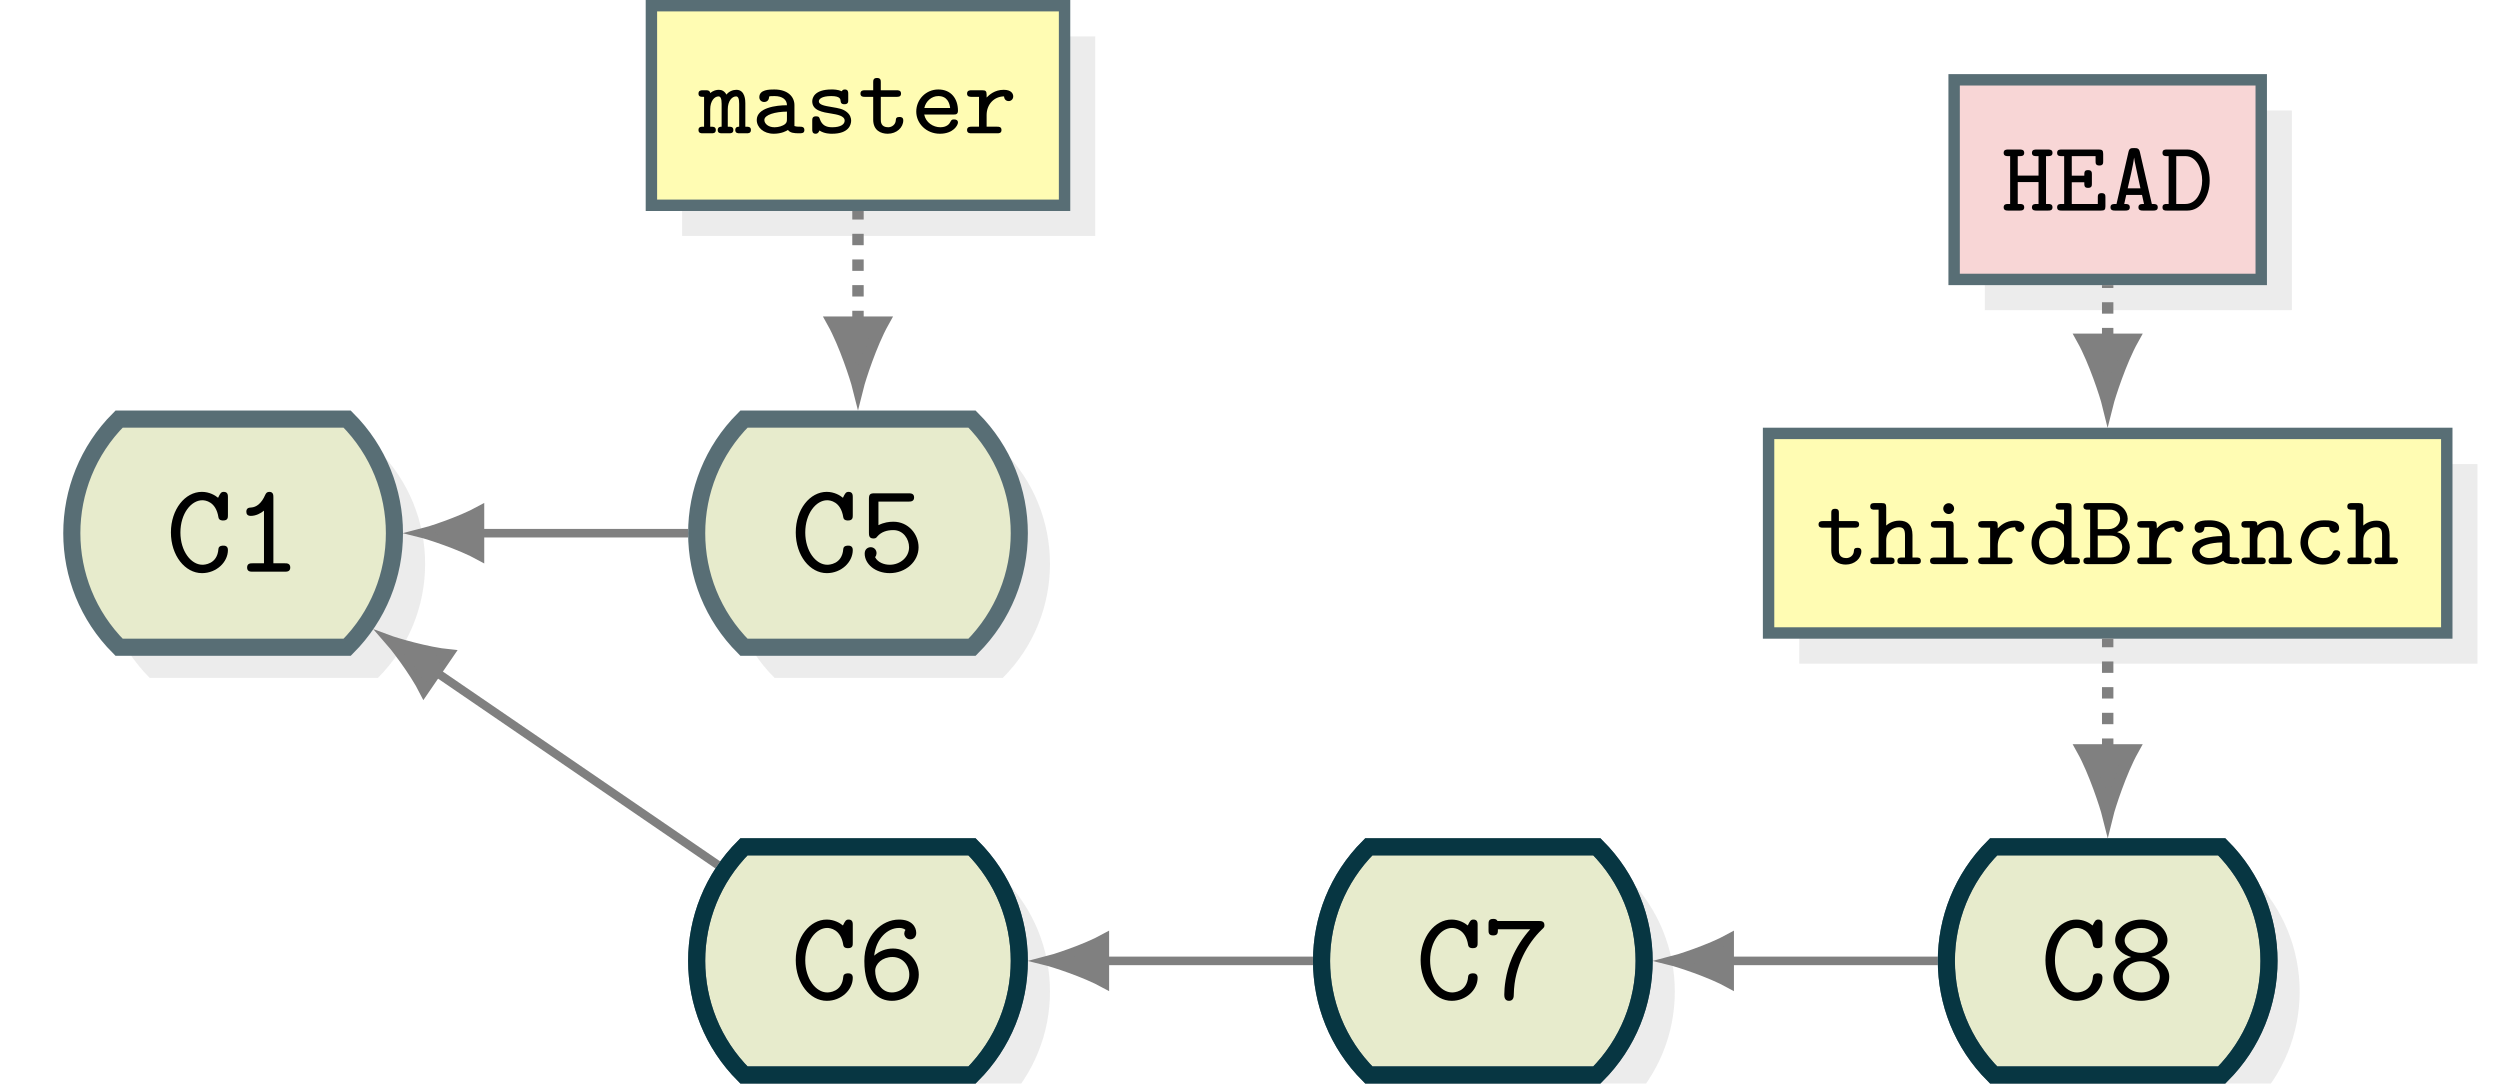 <?xml version="1.0" encoding="UTF-8"?>
<svg xmlns="http://www.w3.org/2000/svg" xmlns:xlink="http://www.w3.org/1999/xlink" width="349.406pt" height="151.434pt" viewBox="0 0 349.406 151.434" version="1.1">
<defs>
<g>
<symbol overflow="visible" id="glyph0-0">
<path style="stroke:none;" d=""/>
</symbol>
<symbol overflow="visible" id="glyph0-1">
<path style="stroke:none;" d="M 8.688 -3.031 C 8.688 -3.641 8.203 -3.641 8.016 -3.641 C 7.922 -3.641 7.391 -3.641 7.359 -3.172 C 7.203 -1 5.328 -0.969 5.125 -0.969 C 3.516 -0.969 2.047 -2.891 2.047 -5.469 C 2.047 -8.141 3.562 -9.984 5.109 -9.984 C 5.5 -9.984 7.016 -9.828 7.359 -7.609 C 7.422 -7.156 7.875 -7.156 8.016 -7.156 C 8.688 -7.156 8.688 -7.562 8.688 -7.906 L 8.688 -10.406 C 8.688 -10.672 8.688 -11.156 8.109 -11.156 C 7.719 -11.156 7.609 -10.938 7.312 -10.328 C 6.906 -10.672 6.094 -11.156 5.047 -11.156 C 2.703 -11.156 0.719 -8.719 0.719 -5.484 C 0.719 -2.266 2.688 0.203 5.062 0.203 C 7.078 0.203 8.688 -1.328 8.688 -3.031 Z M 8.688 -3.031 "/>
</symbol>
<symbol overflow="visible" id="glyph0-2">
<path style="stroke:none;" d="M 7.984 -0.578 C 7.984 -1.172 7.516 -1.172 7.234 -1.172 L 5.625 -1.172 L 5.625 -10.406 C 5.625 -10.672 5.625 -11.156 5.062 -11.156 C 4.75 -11.156 4.609 -11 4.5 -10.766 C 3.953 -9.5 3.234 -9.016 2.516 -8.969 C 2.234 -8.953 1.844 -8.922 1.844 -8.375 C 1.844 -8.016 2.047 -7.797 2.469 -7.797 C 3.188 -7.797 3.891 -8.172 4.312 -8.531 L 4.312 -1.172 L 2.703 -1.172 C 2.422 -1.172 1.953 -1.172 1.953 -0.578 C 1.953 0 2.438 0 2.703 0 L 7.234 0 C 7.5 0 7.984 0 7.984 -0.578 Z M 7.984 -0.578 "/>
</symbol>
<symbol overflow="visible" id="glyph0-3">
<path style="stroke:none;" d="M 8.469 -3.406 C 8.469 -5.234 7.047 -6.984 4.953 -6.984 C 4.359 -6.984 3.625 -6.891 2.859 -6.5 L 2.859 -9.797 L 7.078 -9.797 C 7.344 -9.797 7.844 -9.797 7.844 -10.375 C 7.844 -10.953 7.359 -10.953 7.078 -10.953 L 2.297 -10.953 C 1.688 -10.953 1.531 -10.812 1.531 -10.141 L 1.531 -5.469 C 1.531 -5.109 1.531 -4.641 2.156 -4.641 C 2.469 -4.641 2.562 -4.734 2.703 -4.922 C 3.25 -5.562 4.047 -5.812 4.938 -5.812 C 6.344 -5.812 7.141 -4.562 7.141 -3.406 C 7.141 -2.031 5.906 -0.969 4.438 -0.969 C 3.719 -0.969 2.781 -1.25 2.391 -2.031 L 2.406 -2.047 C 2.531 -2.219 2.547 -2.266 2.578 -2.469 C 2.578 -2.469 2.594 -2.531 2.594 -2.594 C 2.594 -3.062 2.234 -3.422 1.781 -3.422 C 1.438 -3.422 0.938 -3.203 0.938 -2.531 C 0.938 -1.078 2.406 0.203 4.438 0.203 C 6.672 0.203 8.469 -1.422 8.469 -3.406 Z M 8.469 -3.406 "/>
</symbol>
<symbol overflow="visible" id="glyph0-4">
<path style="stroke:none;" d="M 8.5 -3.469 C 8.5 -5.484 6.906 -7.109 4.891 -7.109 C 3.906 -7.109 3 -6.766 2.266 -6.109 C 2.531 -8.5 4.125 -9.984 5.734 -9.984 C 5.906 -9.984 6.344 -9.984 6.641 -9.703 C 6.531 -9.578 6.469 -9.375 6.469 -9.219 C 6.469 -8.812 6.781 -8.391 7.297 -8.391 C 7.781 -8.391 8.141 -8.734 8.141 -9.281 C 8.141 -10.094 7.562 -11.156 5.734 -11.156 C 3.312 -11.156 0.891 -8.953 0.891 -5.375 C 0.891 -1.141 2.891 0.203 4.75 0.203 C 6.703 0.203 8.5 -1.297 8.5 -3.469 Z M 7.172 -3.469 C 7.172 -1.984 6.031 -0.969 4.734 -0.969 C 3.016 -0.969 2.406 -2.891 2.406 -3.984 C 2.406 -5 3.422 -5.922 4.812 -5.922 C 6.25 -5.922 7.172 -4.75 7.172 -3.469 Z M 7.172 -3.469 "/>
</symbol>
<symbol overflow="visible" id="glyph0-5">
<path style="stroke:none;" d="M 8.609 -10.375 C 8.609 -10.953 8.125 -10.953 7.859 -10.953 L 2.047 -10.953 C 1.922 -11.25 1.609 -11.25 1.453 -11.25 C 0.797 -11.25 0.797 -10.828 0.797 -10.5 L 0.797 -9.688 C 0.797 -9.344 0.797 -8.938 1.453 -8.938 C 2.109 -8.938 2.109 -9.312 2.109 -9.797 L 6.625 -9.797 C 5.562 -8.609 4.703 -7.266 4.078 -5.812 C 3.141 -3.625 3 -1.5 3 -0.688 C 3 -0.453 3 0.203 3.656 0.203 C 4.312 0.203 4.328 -0.406 4.328 -0.703 C 4.391 -4.734 6.344 -7.922 8.219 -9.734 C 8.562 -10.062 8.609 -10.094 8.609 -10.375 Z M 8.609 -10.375 "/>
</symbol>
<symbol overflow="visible" id="glyph0-6">
<path style="stroke:none;" d="M 8.609 -3.141 C 8.609 -4.625 7.25 -5.594 6.109 -5.922 C 7.156 -6.219 8.359 -7.031 8.359 -8.266 C 8.359 -9.734 6.859 -11.156 4.703 -11.156 C 2.547 -11.156 1.047 -9.734 1.047 -8.266 C 1.047 -7.031 2.234 -6.203 3.281 -5.922 C 2.109 -5.578 0.797 -4.594 0.797 -3.141 C 0.797 -1.375 2.438 0.203 4.703 0.203 C 6.953 0.203 8.609 -1.406 8.609 -3.141 Z M 7.031 -8.25 C 7.031 -7.266 5.953 -6.5 4.703 -6.5 C 3.438 -6.5 2.375 -7.266 2.375 -8.25 C 2.375 -9.141 3.344 -9.984 4.703 -9.984 C 6.062 -9.984 7.031 -9.141 7.031 -8.25 Z M 7.281 -3.156 C 7.281 -1.969 6.156 -0.969 4.703 -0.969 C 3.25 -0.969 2.109 -1.969 2.109 -3.156 C 2.109 -4.25 3.141 -5.328 4.703 -5.328 C 6.281 -5.328 7.281 -4.25 7.281 -3.156 Z M 7.281 -3.156 "/>
</symbol>
<symbol overflow="visible" id="glyph1-0">
<path style="stroke:none;" d=""/>
</symbol>
<symbol overflow="visible" id="glyph1-1">
<path style="stroke:none;" d="M 7.266 -0.453 C 7.266 -0.922 6.938 -0.922 6.484 -0.922 L 6.484 -4.203 C 6.484 -4.516 6.484 -6.078 5.234 -6.078 C 4.766 -6.078 4.203 -5.875 3.844 -5.406 C 3.578 -5.906 3.188 -6.078 2.781 -6.078 C 2.484 -6.078 2.016 -6 1.594 -5.625 C 1.5 -6.016 1.188 -6.016 0.984 -6.016 L 0.531 -6.016 C 0.328 -6.016 -0.062 -6.016 -0.062 -5.547 C -0.062 -5.094 0.266 -5.094 0.719 -5.094 L 0.719 -0.922 C 0.266 -0.922 -0.062 -0.922 -0.062 -0.453 C -0.062 0 0.328 0 0.531 0 L 1.766 0 C 1.969 0 2.359 0 2.359 -0.453 C 2.359 -0.922 2.016 -0.922 1.578 -0.922 L 1.578 -3.359 C 1.578 -4.516 2.172 -5.156 2.734 -5.156 C 3.031 -5.156 3.172 -4.844 3.172 -4.125 L 3.172 -0.922 C 3.031 -0.922 2.625 -0.922 2.625 -0.453 C 2.625 0 3.016 0 3.219 0 L 4.219 0 C 4.422 0 4.812 0 4.812 -0.453 C 4.812 -0.922 4.484 -0.922 4.031 -0.922 L 4.031 -3.359 C 4.031 -4.516 4.625 -5.156 5.188 -5.156 C 5.484 -5.156 5.625 -4.844 5.625 -4.125 L 5.625 -0.922 C 5.484 -0.922 5.078 -0.922 5.078 -0.453 C 5.078 0 5.469 0 5.672 0 L 6.672 0 C 6.875 0 7.266 0 7.266 -0.453 Z M 7.266 -0.453 "/>
</symbol>
<symbol overflow="visible" id="glyph1-2">
<path style="stroke:none;" d="M 7.328 -0.453 C 7.328 -0.922 6.938 -0.922 6.734 -0.922 C 6.203 -0.922 6.078 -0.969 5.938 -1.016 L 5.938 -3.938 C 5.938 -5.094 5.031 -6.125 3.125 -6.125 C 2.469 -6.125 1.031 -6.125 1.031 -5.047 C 1.031 -4.672 1.297 -4.375 1.719 -4.375 C 1.984 -4.375 2.359 -4.531 2.391 -5.031 C 2.391 -5.156 2.406 -5.156 2.578 -5.188 C 2.734 -5.203 2.969 -5.203 3.141 -5.203 C 4.281 -5.203 4.891 -4.688 4.891 -3.922 C 3.391 -3.922 0.672 -3.578 0.672 -1.859 C 0.672 -0.828 1.625 0.062 3.047 0.062 C 4.156 0.062 4.859 -0.344 5.031 -0.469 C 5.328 -0.047 5.922 0 6.578 0 C 6.969 0 7.328 0 7.328 -0.453 Z M 4.891 -2 C 4.891 -1.703 4.891 -1.375 4.344 -1.109 C 3.844 -0.859 3.312 -0.844 3.125 -0.844 C 2.297 -0.844 1.734 -1.344 1.734 -1.859 C 1.734 -2.594 3.266 -3.016 4.891 -3.031 Z M 4.891 -2 "/>
</symbol>
<symbol overflow="visible" id="glyph1-3">
<path style="stroke:none;" d="M 6.453 -1.766 C 6.453 -2.094 6.344 -2.594 5.812 -3 C 5.266 -3.422 4.719 -3.5 3.734 -3.672 C 2.797 -3.828 1.938 -3.969 1.938 -4.469 C 1.938 -4.75 2.281 -5.203 3.672 -5.203 C 4.922 -5.203 4.969 -4.766 4.984 -4.5 C 5.016 -4.062 5.359 -4.062 5.516 -4.062 C 6.047 -4.062 6.047 -4.391 6.047 -4.656 L 6.047 -5.531 C 6.047 -5.734 6.047 -6.125 5.578 -6.125 C 5.266 -6.125 5.188 -5.953 5.156 -5.875 C 4.578 -6.125 4.016 -6.125 3.703 -6.125 C 1.328 -6.125 1.016 -4.953 1.016 -4.469 C 1.016 -3.172 2.484 -2.938 3.719 -2.75 C 4.469 -2.625 5.547 -2.453 5.547 -1.766 C 5.547 -1.266 5.016 -0.844 3.797 -0.844 C 2.938 -0.844 2.375 -1.141 2.078 -1.984 C 2.016 -2.203 1.953 -2.375 1.547 -2.375 C 1.016 -2.375 1.016 -2.016 1.016 -1.766 L 1.016 -0.531 C 1.016 -0.328 1.016 0.062 1.484 0.062 C 1.625 0.062 1.875 0.031 2.016 -0.391 C 2.719 0.062 3.5 0.062 3.781 0.062 C 6.156 0.062 6.453 -1.234 6.453 -1.766 Z M 6.453 -1.766 "/>
</symbol>
<symbol overflow="visible" id="glyph1-4">
<path style="stroke:none;" d="M 6.328 -1.812 C 6.328 -2.281 5.938 -2.281 5.797 -2.281 C 5.438 -2.281 5.281 -2.156 5.281 -1.797 C 5.25 -1.234 4.75 -0.844 4.219 -0.844 C 3.188 -0.844 3.188 -1.625 3.188 -1.938 L 3.188 -5.094 L 5.406 -5.094 C 5.625 -5.094 6.016 -5.094 6.016 -5.547 C 6.016 -6.016 5.625 -6.016 5.406 -6.016 L 3.188 -6.016 L 3.188 -7.125 C 3.188 -7.391 3.188 -7.734 2.656 -7.734 C 2.125 -7.734 2.125 -7.375 2.125 -7.125 L 2.125 -6.016 L 0.969 -6.016 C 0.75 -6.016 0.344 -6.016 0.344 -5.547 C 0.344 -5.094 0.734 -5.094 0.953 -5.094 L 2.125 -5.094 L 2.125 -1.906 C 2.125 -0.406 3.188 0.062 4.156 0.062 C 5.406 0.062 6.328 -0.812 6.328 -1.812 Z M 6.328 -1.812 "/>
</symbol>
<symbol overflow="visible" id="glyph1-5">
<path style="stroke:none;" d="M 6.562 -1.5 C 6.562 -1.812 6.328 -1.938 6.031 -1.938 C 5.797 -1.938 5.656 -1.922 5.516 -1.625 C 5.234 -0.984 4.547 -0.844 4.109 -0.844 C 3.078 -0.844 2.062 -1.516 1.844 -2.625 L 5.953 -2.625 C 6.219 -2.625 6.562 -2.625 6.562 -3.156 C 6.562 -4.828 5.609 -6.125 3.812 -6.125 C 2.094 -6.125 0.734 -4.734 0.734 -3.031 C 0.734 -1.375 2.141 0.062 4.031 0.062 C 5.938 0.062 6.562 -1.156 6.562 -1.5 Z M 5.469 -3.531 L 1.859 -3.531 C 2.062 -4.5 2.891 -5.203 3.812 -5.203 C 5.062 -5.203 5.391 -4.234 5.469 -3.531 Z M 5.469 -3.531 "/>
</symbol>
<symbol overflow="visible" id="glyph1-6">
<path style="stroke:none;" d="M 6.875 -5.156 C 6.875 -5.516 6.625 -6.078 5.547 -6.078 C 4.25 -6.078 3.5 -5.344 3.156 -5 L 3.156 -5.406 C 3.156 -5.891 3.016 -6.016 2.547 -6.016 L 1.031 -6.016 C 0.844 -6.016 0.422 -6.016 0.422 -5.547 C 0.422 -5.094 0.844 -5.094 1.031 -5.094 L 2.094 -5.094 L 2.094 -0.922 L 1.031 -0.922 C 0.844 -0.922 0.422 -0.922 0.422 -0.453 C 0.422 0 0.844 0 1.031 0 L 4.625 0 C 4.859 0 5.234 0 5.234 -0.453 C 5.234 -0.922 4.859 -0.922 4.625 -0.922 L 3.156 -0.922 L 3.156 -2.547 C 3.156 -4.078 4.234 -5.156 5.594 -5.156 C 5.625 -4.625 6.016 -4.5 6.234 -4.5 C 6.578 -4.5 6.875 -4.766 6.875 -5.156 Z M 6.875 -5.156 "/>
</symbol>
<symbol overflow="visible" id="glyph1-7">
<path style="stroke:none;" d="M 7.234 -0.453 C 7.234 -0.922 6.859 -0.922 6.641 -0.922 L 6.062 -0.922 L 6.062 -4.062 C 6.062 -5.453 5.375 -6.078 4.234 -6.078 C 3.188 -6.078 2.531 -5.531 2.391 -5.391 L 2.391 -7.922 C 2.391 -8.406 2.25 -8.531 1.781 -8.531 L 0.75 -8.531 C 0.531 -8.531 0.156 -8.531 0.156 -8.062 C 0.156 -7.609 0.531 -7.609 0.75 -7.609 L 1.328 -7.609 L 1.328 -0.922 L 0.75 -0.922 C 0.531 -0.922 0.156 -0.922 0.156 -0.453 C 0.156 0 0.531 0 0.75 0 L 2.953 0 C 3.188 0 3.562 0 3.562 -0.453 C 3.562 -0.922 3.188 -0.922 2.953 -0.922 L 2.391 -0.922 L 2.391 -3.328 C 2.391 -4.656 3.453 -5.156 4.156 -5.156 C 4.797 -5.156 5.016 -4.859 5.016 -4.031 L 5.016 -0.922 L 4.547 -0.922 C 4.344 -0.922 3.953 -0.922 3.953 -0.453 C 3.953 0 4.344 0 4.547 0 L 6.641 0 C 6.859 0 7.234 0 7.234 -0.453 Z M 7.234 -0.453 "/>
</symbol>
<symbol overflow="visible" id="glyph1-8">
<path style="stroke:none;" d="M 6.438 -0.453 C 6.438 -0.922 6.016 -0.922 5.812 -0.922 L 4.406 -0.922 L 4.406 -5.406 C 4.406 -5.891 4.266 -6.016 3.812 -6.016 L 1.828 -6.016 C 1.625 -6.016 1.219 -6.016 1.219 -5.547 C 1.219 -5.094 1.625 -5.094 1.828 -5.094 L 3.344 -5.094 L 3.344 -0.922 L 1.719 -0.922 C 1.5 -0.922 1.109 -0.922 1.109 -0.453 C 1.109 0 1.516 0 1.719 0 L 5.812 0 C 6.016 0 6.438 0 6.438 -0.453 Z M 4.469 -7.766 C 4.469 -8.172 4.125 -8.516 3.719 -8.516 C 3.297 -8.516 2.953 -8.172 2.953 -7.766 C 2.953 -7.344 3.297 -7 3.719 -7 C 4.125 -7 4.469 -7.344 4.469 -7.766 Z M 4.469 -7.766 "/>
</symbol>
<symbol overflow="visible" id="glyph1-9">
<path style="stroke:none;" d="M 7.234 -0.453 C 7.234 -0.922 6.859 -0.922 6.641 -0.922 L 6.062 -0.922 L 6.062 -7.922 C 6.062 -8.406 5.938 -8.531 5.469 -8.531 L 4.438 -8.531 C 4.219 -8.531 3.844 -8.531 3.844 -8.062 C 3.844 -7.609 4.219 -7.609 4.438 -7.609 L 5.016 -7.609 L 5.016 -5.516 C 4.375 -6.016 3.781 -6.078 3.406 -6.078 C 1.859 -6.078 0.469 -4.766 0.469 -3 C 0.469 -1.297 1.75 0.062 3.281 0.062 C 4.016 0.062 4.609 -0.266 5.016 -0.656 C 5.016 -0.266 5.016 0 5.609 0 L 6.641 0 C 6.859 0 7.234 0 7.234 -0.453 Z M 5.016 -2.75 C 5.016 -1.953 4.375 -0.844 3.328 -0.844 C 2.391 -0.844 1.531 -1.766 1.531 -3 C 1.531 -4.234 2.453 -5.156 3.469 -5.156 C 4.297 -5.156 5.016 -4.453 5.016 -3.688 Z M 5.016 -2.75 "/>
</symbol>
<symbol overflow="visible" id="glyph1-10">
<path style="stroke:none;" d="M 6.797 -2.344 C 6.797 -3.391 6.016 -4.234 5.016 -4.469 C 5.859 -4.766 6.5 -5.469 6.5 -6.344 C 6.5 -7.391 5.625 -8.531 4.094 -8.531 L 0.922 -8.531 C 0.719 -8.531 0.312 -8.531 0.312 -8.062 C 0.312 -7.609 0.719 -7.609 0.922 -7.609 L 1.25 -7.609 L 1.25 -0.922 L 0.922 -0.922 C 0.719 -0.922 0.312 -0.922 0.312 -0.453 C 0.312 0 0.719 0 0.922 0 L 4.375 0 C 5.953 0 6.797 -1.25 6.797 -2.344 Z M 5.438 -6.328 C 5.438 -5.719 4.938 -4.891 3.797 -4.891 L 2.312 -4.891 L 2.312 -7.609 L 4.031 -7.609 C 5.172 -7.609 5.438 -6.734 5.438 -6.328 Z M 5.734 -2.375 C 5.734 -1.75 5.266 -0.922 4.047 -0.922 L 2.312 -0.922 L 2.312 -3.984 L 4.125 -3.984 C 5.547 -3.984 5.734 -2.734 5.734 -2.375 Z M 5.734 -2.375 "/>
</symbol>
<symbol overflow="visible" id="glyph1-11">
<path style="stroke:none;" d="M 7.234 -0.453 C 7.234 -0.922 6.859 -0.922 6.641 -0.922 L 6.062 -0.922 L 6.062 -4.062 C 6.062 -5.453 5.375 -6.078 4.234 -6.078 C 3.188 -6.078 2.531 -5.531 2.391 -5.391 C 2.391 -5.797 2.344 -6.016 1.781 -6.016 L 0.75 -6.016 C 0.531 -6.016 0.156 -6.016 0.156 -5.547 C 0.156 -5.094 0.531 -5.094 0.75 -5.094 L 1.328 -5.094 L 1.328 -0.922 L 0.75 -0.922 C 0.531 -0.922 0.156 -0.922 0.156 -0.453 C 0.156 0 0.531 0 0.75 0 L 2.953 0 C 3.188 0 3.562 0 3.562 -0.453 C 3.562 -0.922 3.188 -0.922 2.953 -0.922 L 2.391 -0.922 L 2.391 -3.328 C 2.391 -4.656 3.453 -5.156 4.156 -5.156 C 4.797 -5.156 5.016 -4.859 5.016 -4.031 L 5.016 -0.922 L 4.547 -0.922 C 4.344 -0.922 3.953 -0.922 3.953 -0.453 C 3.953 0 4.344 0 4.547 0 L 6.641 0 C 6.859 0 7.234 0 7.234 -0.453 Z M 7.234 -0.453 "/>
</symbol>
<symbol overflow="visible" id="glyph1-12">
<path style="stroke:none;" d="M 6.562 -1.5 C 6.562 -1.812 6.328 -1.938 6.031 -1.938 C 5.828 -1.938 5.641 -1.938 5.516 -1.625 C 5.266 -1 4.703 -0.844 4.203 -0.844 C 3.047 -0.844 2.062 -1.797 2.062 -3.016 C 2.062 -3.719 2.516 -5.203 4.281 -5.203 C 4.688 -5.203 4.922 -5.172 5 -5.156 C 5.031 -5.156 5.047 -5.141 5.047 -5.016 C 5.078 -4.609 5.375 -4.375 5.719 -4.375 C 6.141 -4.375 6.406 -4.672 6.406 -5.047 C 6.406 -6.125 4.953 -6.125 4.312 -6.125 C 1.828 -6.125 1 -4.203 1 -3.016 C 1 -1.344 2.344 0.062 4.125 0.062 C 6.109 0.062 6.562 -1.266 6.562 -1.5 Z M 6.562 -1.5 "/>
</symbol>
<symbol overflow="visible" id="glyph1-13">
<path style="stroke:none;" d="M 7.109 -0.453 C 7.109 -0.922 6.719 -0.922 6.5 -0.922 L 6.203 -0.922 L 6.203 -7.609 L 6.5 -7.609 C 6.719 -7.609 7.109 -7.609 7.109 -8.062 C 7.109 -8.531 6.719 -8.531 6.5 -8.531 L 4.859 -8.531 C 4.641 -8.531 4.234 -8.531 4.234 -8.062 C 4.234 -7.609 4.641 -7.609 4.859 -7.609 L 5.156 -7.609 L 5.156 -4.891 L 2.25 -4.891 L 2.25 -7.609 L 2.547 -7.609 C 2.75 -7.609 3.156 -7.609 3.156 -8.062 C 3.156 -8.531 2.75 -8.531 2.547 -8.531 L 0.891 -8.531 C 0.688 -8.531 0.281 -8.531 0.281 -8.062 C 0.281 -7.609 0.688 -7.609 0.891 -7.609 L 1.188 -7.609 L 1.188 -0.922 L 0.891 -0.922 C 0.688 -0.922 0.281 -0.922 0.281 -0.453 C 0.281 0 0.688 0 0.891 0 L 2.547 0 C 2.75 0 3.156 0 3.156 -0.453 C 3.156 -0.922 2.75 -0.922 2.547 -0.922 L 2.25 -0.922 L 2.25 -3.984 L 5.156 -3.984 L 5.156 -0.922 L 4.859 -0.922 C 4.641 -0.922 4.234 -0.922 4.234 -0.453 C 4.234 0 4.641 0 4.859 0 L 6.5 0 C 6.719 0 7.109 0 7.109 -0.453 Z M 7.109 -0.453 "/>
</symbol>
<symbol overflow="visible" id="glyph1-14">
<path style="stroke:none;" d="M 7.094 -0.594 L 7.094 -1.844 C 7.094 -2.109 7.094 -2.438 6.562 -2.438 C 6.031 -2.438 6.031 -2.109 6.031 -1.844 L 6.031 -0.922 L 2.391 -0.922 L 2.391 -3.953 L 4.141 -3.953 C 4.141 -3.453 4.141 -3.172 4.672 -3.172 C 5.203 -3.172 5.203 -3.5 5.203 -3.766 L 5.203 -5.047 C 5.203 -5.312 5.203 -5.656 4.672 -5.656 C 4.141 -5.656 4.141 -5.375 4.141 -4.875 L 2.391 -4.875 L 2.391 -7.609 L 5.719 -7.609 L 5.719 -6.891 C 5.719 -6.625 5.719 -6.297 6.25 -6.297 C 6.781 -6.297 6.781 -6.625 6.781 -6.891 L 6.781 -7.922 C 6.781 -8.406 6.641 -8.531 6.188 -8.531 L 0.953 -8.531 C 0.719 -8.531 0.344 -8.531 0.344 -8.062 C 0.344 -7.609 0.719 -7.609 0.953 -7.609 L 1.328 -7.609 L 1.328 -0.922 L 0.953 -0.922 C 0.719 -0.922 0.344 -0.922 0.344 -0.453 C 0.344 0 0.719 0 0.953 0 L 6.484 0 C 6.953 0 7.094 -0.109 7.094 -0.594 Z M 7.094 -0.594 "/>
</symbol>
<symbol overflow="visible" id="glyph1-15">
<path style="stroke:none;" d="M 7 -0.453 C 7 -0.922 6.641 -0.922 6.172 -0.922 L 4.5 -8.188 C 4.375 -8.734 4.078 -8.734 3.703 -8.734 C 3.266 -8.734 3.031 -8.734 2.906 -8.188 L 1.234 -0.922 C 0.75 -0.922 0.391 -0.922 0.391 -0.453 C 0.391 0 0.812 0 1 0 L 2.484 0 C 2.672 0 3.094 0 3.094 -0.453 C 3.094 -0.922 2.719 -0.922 2.312 -0.922 L 2.594 -2.188 L 4.797 -2.188 L 5.078 -0.922 C 4.672 -0.922 4.297 -0.922 4.297 -0.453 C 4.297 0 4.719 0 4.906 0 L 6.391 0 C 6.578 0 7 0 7 -0.453 Z M 4.578 -3.109 L 2.797 -3.109 C 2.938 -3.641 3.641 -6.75 3.688 -7.375 L 3.703 -7.375 C 3.719 -7.078 3.812 -6.719 3.891 -6.328 Z M 4.578 -3.109 "/>
</symbol>
<symbol overflow="visible" id="glyph1-16">
<path style="stroke:none;" d="M 6.844 -4.203 C 6.844 -6.422 5.656 -8.531 3.75 -8.531 L 0.844 -8.531 C 0.609 -8.531 0.25 -8.531 0.25 -8.062 C 0.25 -7.609 0.625 -7.609 0.844 -7.609 L 1.109 -7.609 L 1.109 -0.922 L 0.844 -0.922 C 0.625 -0.922 0.25 -0.922 0.25 -0.453 C 0.25 0 0.609 0 0.844 0 L 3.75 0 C 5.609 0 6.844 -1.969 6.844 -4.203 Z M 5.797 -4.203 C 5.797 -2.594 5 -0.922 3.453 -0.922 L 2.172 -0.922 L 2.172 -7.609 L 3.453 -7.609 C 5.016 -7.609 5.797 -5.797 5.797 -4.203 Z M 5.797 -4.203 "/>
</symbol>
</g>
<clipPath id="clip1">
  <path d="M 101 122 L 147 122 L 147 151.434 L 101 151.434 Z M 101 122 "/>
</clipPath>
<clipPath id="clip2">
  <path d="M 63 84 L 177 84 L 177 151.434 L 63 151.434 Z M 63 84 "/>
</clipPath>
<clipPath id="clip3">
  <path d="M 188 122 L 235 122 L 235 151.434 L 188 151.434 Z M 188 122 "/>
</clipPath>
<clipPath id="clip4">
  <path d="M 150 84 L 264 84 L 264 151.434 L 150 151.434 Z M 150 84 "/>
</clipPath>
<clipPath id="clip5">
  <path d="M 129 114 L 172 114 L 172 151.434 L 129 151.434 Z M 129 114 "/>
</clipPath>
<clipPath id="clip6">
  <path d="M 276 122 L 322 122 L 322 151.434 L 276 151.434 Z M 276 122 "/>
</clipPath>
<clipPath id="clip7">
  <path d="M 238 84 L 349.406 84 L 349.406 151.434 L 238 151.434 Z M 238 84 "/>
</clipPath>
<clipPath id="clip8">
  <path d="M 216 114 L 259 114 L 259 151.434 L 216 151.434 Z M 216 114 "/>
</clipPath>
<clipPath id="clip9">
  <path d="M 63 84 L 177 84 L 177 151.434 L 63 151.434 Z M 63 84 "/>
</clipPath>
<clipPath id="clip10">
  <path d="M 150 84 L 264 84 L 264 151.434 L 150 151.434 Z M 150 84 "/>
</clipPath>
<clipPath id="clip11">
  <path d="M 238 84 L 349.406 84 L 349.406 151.434 L 238 151.434 Z M 238 84 "/>
</clipPath>
</defs>
<g id="surface1">
<path style=" stroke:none;fill-rule:nonzero;fill:rgb(50%,50%,50%);fill-opacity:0.15;" d="M 36.871 62.867 L 52.812 62.867 C 61.617 71.672 61.617 85.949 52.812 94.75 L 20.93 94.75 C 12.125 85.945 12.125 71.672 20.93 62.867 Z M 36.871 62.867 "/>
<path style="fill-rule:nonzero;fill:rgb(90.43%,92%,79.999%);fill-opacity:1;stroke-width:1.196;stroke-linecap:butt;stroke-linejoin:miter;stroke:rgb(34.511%,43.137%,45.882%);stroke-opacity:1;stroke-miterlimit:10;" d="M 11.87 7.971 L 19.841 7.971 C 24.243 3.569 24.243 -3.568 19.841 -7.97 L 3.899 -7.97 C -0.503 -3.568 -0.503 3.569 3.899 7.971 Z M 11.87 7.971 " transform="matrix(2,0,0,-2,8.842,74.52)"/>
<g style="fill:rgb(0%,0%,0%);fill-opacity:1;">
  <use xlink:href="#glyph0-1" x="23.168" y="79.9"/>
  <use xlink:href="#glyph0-2" x="32.583" y="79.9"/>
</g>
<path style=" stroke:none;fill-rule:nonzero;fill:rgb(50%,50%,50%);fill-opacity:0.15;" d="M 124.203 62.867 L 140.145 62.867 C 148.949 71.672 148.949 85.949 140.145 94.75 L 108.262 94.75 C 99.457 85.945 99.457 71.672 108.262 62.867 Z M 124.203 62.867 "/>
<path style="fill-rule:nonzero;fill:rgb(90.43%,92%,79.999%);fill-opacity:1;stroke-width:1.196;stroke-linecap:butt;stroke-linejoin:miter;stroke:rgb(34.511%,43.137%,45.882%);stroke-opacity:1;stroke-miterlimit:10;" d="M 55.536 7.971 L 63.507 7.971 C 67.909 3.569 67.909 -3.568 63.507 -7.97 L 47.565 -7.97 C 43.163 -3.568 43.163 3.569 47.565 7.971 Z M 55.536 7.971 " transform="matrix(2,0,0,-2,8.842,74.52)"/>
<g style="fill:rgb(0%,0%,0%);fill-opacity:1;">
  <use xlink:href="#glyph0-1" x="110.498" y="79.9"/>
  <use xlink:href="#glyph0-3" x="119.913" y="79.9"/>
</g>
<g clip-path="url(#clip1)" clip-rule="nonzero">
<path style=" stroke:none;fill-rule:nonzero;fill:rgb(50%,50%,50%);fill-opacity:0.15;" d="M 124.203 122.645 L 140.145 122.645 C 148.949 131.449 148.949 145.723 140.145 154.527 L 108.262 154.527 C 99.457 145.723 99.457 131.449 108.262 122.645 Z M 124.203 122.645 "/>
</g>
<path style=" stroke:none;fill-rule:nonzero;fill:rgb(90.43%,92%,79.999%);fill-opacity:1;" d="M 119.914 118.355 L 135.855 118.355 C 144.66 127.16 144.66 141.434 135.855 150.238 L 103.973 150.238 C 95.168 141.434 95.168 127.16 103.973 118.355 Z M 119.914 118.355 "/>
<g clip-path="url(#clip2)" clip-rule="nonzero">
<path style="fill:none;stroke-width:1.196;stroke-linecap:butt;stroke-linejoin:miter;stroke:rgb(34.511%,43.137%,45.882%);stroke-opacity:1;stroke-miterlimit:10;" d="M 55.536 -21.918 L 63.507 -21.918 C 67.909 -26.32 67.909 -33.457 63.507 -37.859 L 47.565 -37.859 C 43.163 -33.457 43.163 -26.32 47.565 -21.918 Z M 55.536 -21.918 " transform="matrix(2,0,0,-2,8.842,74.52)"/>
</g>
<g style="fill:rgb(0%,0%,0%);fill-opacity:1;">
  <use xlink:href="#glyph0-1" x="110.498" y="139.676"/>
  <use xlink:href="#glyph0-4" x="119.913" y="139.676"/>
</g>
<g clip-path="url(#clip3)" clip-rule="nonzero">
<path style=" stroke:none;fill-rule:nonzero;fill:rgb(50%,50%,50%);fill-opacity:0.15;" d="M 211.535 122.645 L 227.477 122.645 C 236.277 131.449 236.277 145.723 227.477 154.527 L 195.594 154.527 C 186.789 145.723 186.789 131.449 195.594 122.645 Z M 211.535 122.645 "/>
</g>
<path style=" stroke:none;fill-rule:nonzero;fill:rgb(90.43%,92%,79.999%);fill-opacity:1;" d="M 207.246 118.355 L 223.184 118.355 C 231.988 127.16 231.988 141.434 223.184 150.238 L 191.305 150.238 C 182.5 141.434 182.5 127.16 191.305 118.355 Z M 207.246 118.355 "/>
<g clip-path="url(#clip4)" clip-rule="nonzero">
<path style="fill:none;stroke-width:1.196;stroke-linecap:butt;stroke-linejoin:miter;stroke:rgb(34.511%,43.137%,45.882%);stroke-opacity:1;stroke-miterlimit:10;" d="M 99.202 -21.918 L 107.171 -21.918 C 111.573 -26.32 111.573 -33.457 107.171 -37.859 L 91.231 -37.859 C 86.829 -33.457 86.829 -26.32 91.231 -21.918 Z M 99.202 -21.918 " transform="matrix(2,0,0,-2,8.842,74.52)"/>
</g>
<g style="fill:rgb(0%,0%,0%);fill-opacity:1;">
  <use xlink:href="#glyph0-1" x="197.828" y="139.676"/>
  <use xlink:href="#glyph0-5" x="207.243" y="139.676"/>
</g>
<path style="fill:none;stroke-width:0.598;stroke-linecap:butt;stroke-linejoin:miter;stroke:rgb(50%,50%,50%);stroke-opacity:1;stroke-miterlimit:10;" d="M 72.786 -29.888 L 87.331 -29.888 " transform="matrix(2,0,0,-2,8.842,74.52)"/>
<path style=" stroke:none;fill-rule:nonzero;fill:rgb(50%,50%,50%);fill-opacity:1;" d="M 146.117 134.297 C 147.137 134.547 151.613 135.969 154.414 137.516 L 154.414 131.078 C 151.613 132.625 147.137 134.043 146.117 134.297 Z M 146.117 134.297 "/>
<g clip-path="url(#clip5)" clip-rule="nonzero">
<path style="fill:none;stroke-width:0.598;stroke-linecap:butt;stroke-linejoin:miter;stroke:rgb(50%,50%,50%);stroke-opacity:1;stroke-miterlimit:10;" d="M 4.148 0.001 C 3.638 0.126 1.4 0.837 -0.001 1.61 L -0.001 -1.609 C 1.4 -0.835 3.638 -0.126 4.148 0.001 Z M 4.148 0.001 " transform="matrix(-2,-0,-0,2,154.413,134.296)"/>
</g>
<g clip-path="url(#clip6)" clip-rule="nonzero">
<path style=" stroke:none;fill-rule:nonzero;fill:rgb(50%,50%,50%);fill-opacity:0.15;" d="M 298.863 122.645 L 314.805 122.645 C 323.609 131.449 323.609 145.723 314.805 154.527 L 282.922 154.527 C 274.121 145.723 274.121 131.449 282.922 122.645 Z M 298.863 122.645 "/>
</g>
<path style=" stroke:none;fill-rule:nonzero;fill:rgb(90.43%,92%,79.999%);fill-opacity:1;" d="M 294.574 118.355 L 310.516 118.355 C 319.32 127.16 319.32 141.434 310.516 150.238 L 278.633 150.238 C 269.828 141.434 269.828 127.16 278.633 118.355 Z M 294.574 118.355 "/>
<g clip-path="url(#clip7)" clip-rule="nonzero">
<path style="fill:none;stroke-width:1.196;stroke-linecap:butt;stroke-linejoin:miter;stroke:rgb(34.511%,43.137%,45.882%);stroke-opacity:1;stroke-miterlimit:10;" d="M 142.866 -21.918 L 150.837 -21.918 C 155.239 -26.32 155.239 -33.457 150.837 -37.859 L 134.895 -37.859 C 130.493 -33.457 130.493 -26.32 134.895 -21.918 Z M 142.866 -21.918 " transform="matrix(2,0,0,-2,8.842,74.52)"/>
</g>
<g style="fill:rgb(0%,0%,0%);fill-opacity:1;">
  <use xlink:href="#glyph0-1" x="285.158" y="139.676"/>
  <use xlink:href="#glyph0-6" x="294.573" y="139.676"/>
</g>
<path style="fill:none;stroke-width:0.598;stroke-linecap:butt;stroke-linejoin:miter;stroke:rgb(50%,50%,50%);stroke-opacity:1;stroke-miterlimit:10;" d="M 116.45 -29.888 L 130.997 -29.888 " transform="matrix(2,0,0,-2,8.842,74.52)"/>
<path style=" stroke:none;fill-rule:nonzero;fill:rgb(50%,50%,50%);fill-opacity:1;" d="M 233.449 134.297 C 234.469 134.547 238.945 135.969 241.742 137.516 L 241.742 131.078 C 238.945 132.625 234.469 134.043 233.449 134.297 Z M 233.449 134.297 "/>
<g clip-path="url(#clip8)" clip-rule="nonzero">
<path style="fill:none;stroke-width:0.598;stroke-linecap:butt;stroke-linejoin:miter;stroke:rgb(50%,50%,50%);stroke-opacity:1;stroke-miterlimit:10;" d="M 4.147 0.001 C 3.637 0.126 1.399 0.837 0.001 1.61 L 0.001 -1.609 C 1.399 -0.835 3.637 -0.126 4.147 0.001 Z M 4.147 0.001 " transform="matrix(-2,-0,-0,2,241.744,134.296)"/>
</g>
<path style="fill:none;stroke-width:0.598;stroke-linecap:butt;stroke-linejoin:miter;stroke:rgb(50%,50%,50%);stroke-opacity:1;stroke-miterlimit:10;" d="M 29.12 0 L 43.665 0 " transform="matrix(2,0,0,-2,8.842,74.52)"/>
<path style="fill-rule:nonzero;fill:rgb(50%,50%,50%);fill-opacity:1;stroke-width:0.598;stroke-linecap:butt;stroke-linejoin:miter;stroke:rgb(50%,50%,50%);stroke-opacity:1;stroke-miterlimit:10;" d="M 4.148 0 C 3.638 0.125 1.4 0.836 -0 1.61 L -0 -1.609 C 1.4 -0.836 3.638 -0.125 4.148 0 Z M 4.148 0 " transform="matrix(-2,-0,-0,2,67.081,74.519)"/>
<path style="fill:none;stroke-width:0.598;stroke-linecap:butt;stroke-linejoin:miter;stroke:rgb(50%,50%,50%);stroke-opacity:1;stroke-miterlimit:10;" d="M 26.114 -9.75 L 45.741 -23.183 " transform="matrix(2,0,0,-2,8.842,74.52)"/>
<path style="fill-rule:nonzero;fill:rgb(50%,50%,50%);fill-opacity:1;stroke-width:0.598;stroke-linecap:butt;stroke-linejoin:miter;stroke:rgb(50%,50%,50%);stroke-opacity:1;stroke-miterlimit:10;" d="M 4.147 -0 C 3.638 0.126 1.399 0.835 0.001 1.609 L 0.001 -1.61 C 1.399 -0.837 3.638 -0.126 4.147 -0 Z M 4.147 -0 " transform="matrix(-1.654,-1.132,-1.132,1.654,61.069,94.019)"/>
<g clip-path="url(#clip9)" clip-rule="nonzero">
<path style="fill:none;stroke-width:1.196;stroke-linecap:butt;stroke-linejoin:miter;stroke:rgb(2.744%,21.175%,25.882%);stroke-opacity:1;stroke-miterlimit:10;" d="M 55.536 -21.918 L 63.507 -21.918 C 67.909 -26.32 67.909 -33.457 63.507 -37.859 L 47.565 -37.859 C 43.163 -33.457 43.163 -26.32 47.565 -21.918 Z M 55.536 -21.918 " transform="matrix(2,0,0,-2,8.842,74.52)"/>
</g>
<g clip-path="url(#clip10)" clip-rule="nonzero">
<path style="fill:none;stroke-width:1.196;stroke-linecap:butt;stroke-linejoin:miter;stroke:rgb(2.744%,21.175%,25.882%);stroke-opacity:1;stroke-miterlimit:10;" d="M 99.202 -21.918 L 107.171 -21.918 C 111.573 -26.32 111.573 -33.457 107.171 -37.859 L 91.231 -37.859 C 86.829 -33.457 86.829 -26.32 91.231 -21.918 Z M 99.202 -21.918 " transform="matrix(2,0,0,-2,8.842,74.52)"/>
</g>
<g clip-path="url(#clip11)" clip-rule="nonzero">
<path style="fill:none;stroke-width:1.196;stroke-linecap:butt;stroke-linejoin:miter;stroke:rgb(2.744%,21.175%,25.882%);stroke-opacity:1;stroke-miterlimit:10;" d="M 142.866 -21.918 L 150.837 -21.918 C 155.239 -26.32 155.239 -33.457 150.837 -37.859 L 134.895 -37.859 C 130.493 -33.457 130.493 -26.32 134.895 -21.918 Z M 142.866 -21.918 " transform="matrix(2,0,0,-2,8.842,74.52)"/>
</g>
<path style=" stroke:none;fill-rule:nonzero;fill:rgb(50%,50%,50%);fill-opacity:0.15;" d="M 95.332 32.98 L 153.074 32.98 L 153.074 5.086 L 95.332 5.086 Z M 95.332 32.98 "/>
<path style="fill-rule:nonzero;fill:rgb(100%,98.47%,70.001%);fill-opacity:1;stroke-width:0.797;stroke-linecap:butt;stroke-linejoin:miter;stroke:rgb(34.511%,43.137%,45.882%);stroke-opacity:1;stroke-miterlimit:10;" d="M 41.1 22.914 L 69.972 22.914 L 69.972 36.862 L 41.1 36.862 Z M 41.1 22.914 " transform="matrix(2,0,0,-2,8.842,74.52)"/>
<g style="fill:rgb(0%,0%,0%);fill-opacity:1;">
  <use xlink:href="#glyph1-1" x="97.684" y="18.63"/>
  <use xlink:href="#glyph1-2" x="105.094" y="18.63"/>
  <use xlink:href="#glyph1-3" x="112.505" y="18.63"/>
  <use xlink:href="#glyph1-4" x="119.915" y="18.63"/>
  <use xlink:href="#glyph1-5" x="127.325" y="18.63"/>
  <use xlink:href="#glyph1-6" x="134.736" y="18.63"/>
</g>
<path style="fill:none;stroke-width:0.797;stroke-linecap:butt;stroke-linejoin:miter;stroke:rgb(50%,50%,50%);stroke-opacity:1;stroke-dasharray:0.797,0.996;stroke-miterlimit:10;" d="M 55.536 14.746 L 55.536 22.516 " transform="matrix(2,0,0,-2,8.842,74.52)"/>
<path style="fill-rule:nonzero;fill:rgb(50%,50%,50%);fill-opacity:1;stroke-width:0.797;stroke-linecap:butt;stroke-linejoin:miter;stroke:rgb(50%,50%,50%);stroke-opacity:1;stroke-miterlimit:10;" d="M 4.533 -0 C 3.977 0.139 1.53 0.92 0 1.773 L 0 -1.773 C 1.53 -0.92 3.977 -0.139 4.533 -0 Z M 4.533 -0 " transform="matrix(0,2,2,-0,119.914,45.027)"/>
<path style=" stroke:none;fill-rule:nonzero;fill:rgb(50%,50%,50%);fill-opacity:0.15;" d="M 251.469 92.758 L 346.262 92.758 L 346.262 64.863 L 251.469 64.863 Z M 251.469 92.758 "/>
<path style="fill-rule:nonzero;fill:rgb(100%,98.47%,70.001%);fill-opacity:1;stroke-width:0.797;stroke-linecap:butt;stroke-linejoin:miter;stroke:rgb(34.511%,43.137%,45.882%);stroke-opacity:1;stroke-miterlimit:10;" d="M 119.169 -6.974 L 166.563 -6.974 L 166.563 6.973 L 119.169 6.973 Z M 119.169 -6.974 " transform="matrix(2,0,0,-2,8.842,74.52)"/>
<g style="fill:rgb(0%,0%,0%);fill-opacity:1;">
  <use xlink:href="#glyph1-4" x="253.82" y="78.844"/>
  <use xlink:href="#glyph1-7" x="261.23" y="78.844"/>
  <use xlink:href="#glyph1-8" x="268.641" y="78.844"/>
  <use xlink:href="#glyph1-6" x="276.051" y="78.844"/>
  <use xlink:href="#glyph1-9" x="283.461" y="78.844"/>
  <use xlink:href="#glyph1-10" x="290.872" y="78.844"/>
  <use xlink:href="#glyph1-6" x="298.282" y="78.844"/>
  <use xlink:href="#glyph1-2" x="305.693" y="78.844"/>
  <use xlink:href="#glyph1-11" x="313.103" y="78.844"/>
  <use xlink:href="#glyph1-12" x="320.513" y="78.844"/>
</g>
<g style="fill:rgb(0%,0%,0%);fill-opacity:1;">
  <use xlink:href="#glyph1-7" x="327.91" y="78.844"/>
</g>
<path style="fill:none;stroke-width:0.797;stroke-linecap:butt;stroke-linejoin:miter;stroke:rgb(50%,50%,50%);stroke-opacity:1;stroke-dasharray:0.797,0.996;stroke-miterlimit:10;" d="M 142.868 -15.142 L 142.866 -7.373 " transform="matrix(2,0,0,-2,8.842,74.52)"/>
<path style="fill-rule:nonzero;fill:rgb(50%,50%,50%);fill-opacity:1;stroke-width:0.797;stroke-linecap:butt;stroke-linejoin:miter;stroke:rgb(50%,50%,50%);stroke-opacity:1;stroke-miterlimit:10;" d="M 4.534 0.001 C 3.977 0.138 1.53 0.921 0.001 1.772 L 0.001 -1.773 C 1.53 -0.921 3.977 -0.138 4.534 0.001 Z M 4.534 0.001 " transform="matrix(0,2,2,-0,294.576,104.803)"/>
<path style=" stroke:none;fill-rule:nonzero;fill:rgb(50%,50%,50%);fill-opacity:0.15;" d="M 277.402 43.344 L 320.324 43.344 L 320.324 15.445 L 277.402 15.445 Z M 277.402 43.344 "/>
<path style="fill-rule:nonzero;fill:rgb(97.255%,83.922%,83.687%);fill-opacity:1;stroke-width:0.797;stroke-linecap:butt;stroke-linejoin:miter;stroke:rgb(34.511%,43.137%,45.882%);stroke-opacity:1;stroke-miterlimit:10;" d="M 132.136 17.733 L 153.597 17.733 L 153.597 31.682 L 132.136 31.682 Z M 132.136 17.733 " transform="matrix(2,0,0,-2,8.842,74.52)"/>
<g style="fill:rgb(0%,0%,0%);fill-opacity:1;">
  <use xlink:href="#glyph1-13" x="279.754" y="29.43"/>
  <use xlink:href="#glyph1-14" x="287.164" y="29.43"/>
  <use xlink:href="#glyph1-15" x="294.575" y="29.43"/>
  <use xlink:href="#glyph1-16" x="301.985" y="29.43"/>
</g>
<path style="fill:none;stroke-width:0.797;stroke-linecap:butt;stroke-linejoin:miter;stroke:rgb(50%,50%,50%);stroke-opacity:1;stroke-dasharray:0.797,0.996;stroke-miterlimit:10;" d="M 142.866 13.549 L 142.866 17.334 " transform="matrix(2,0,0,-2,8.842,74.52)"/>
<path style="fill-rule:nonzero;fill:rgb(50%,50%,50%);fill-opacity:1;stroke-width:0.797;stroke-linecap:butt;stroke-linejoin:miter;stroke:rgb(50%,50%,50%);stroke-opacity:1;stroke-miterlimit:10;" d="M 4.533 -0.001 C 3.977 0.138 1.529 0.921 0 1.773 L 0 -1.772 C 1.529 -0.92 3.977 -0.137 4.533 -0.001 Z M 4.533 -0.001 " transform="matrix(0,2,2,0,294.575,47.422)"/>
</g>
</svg>
